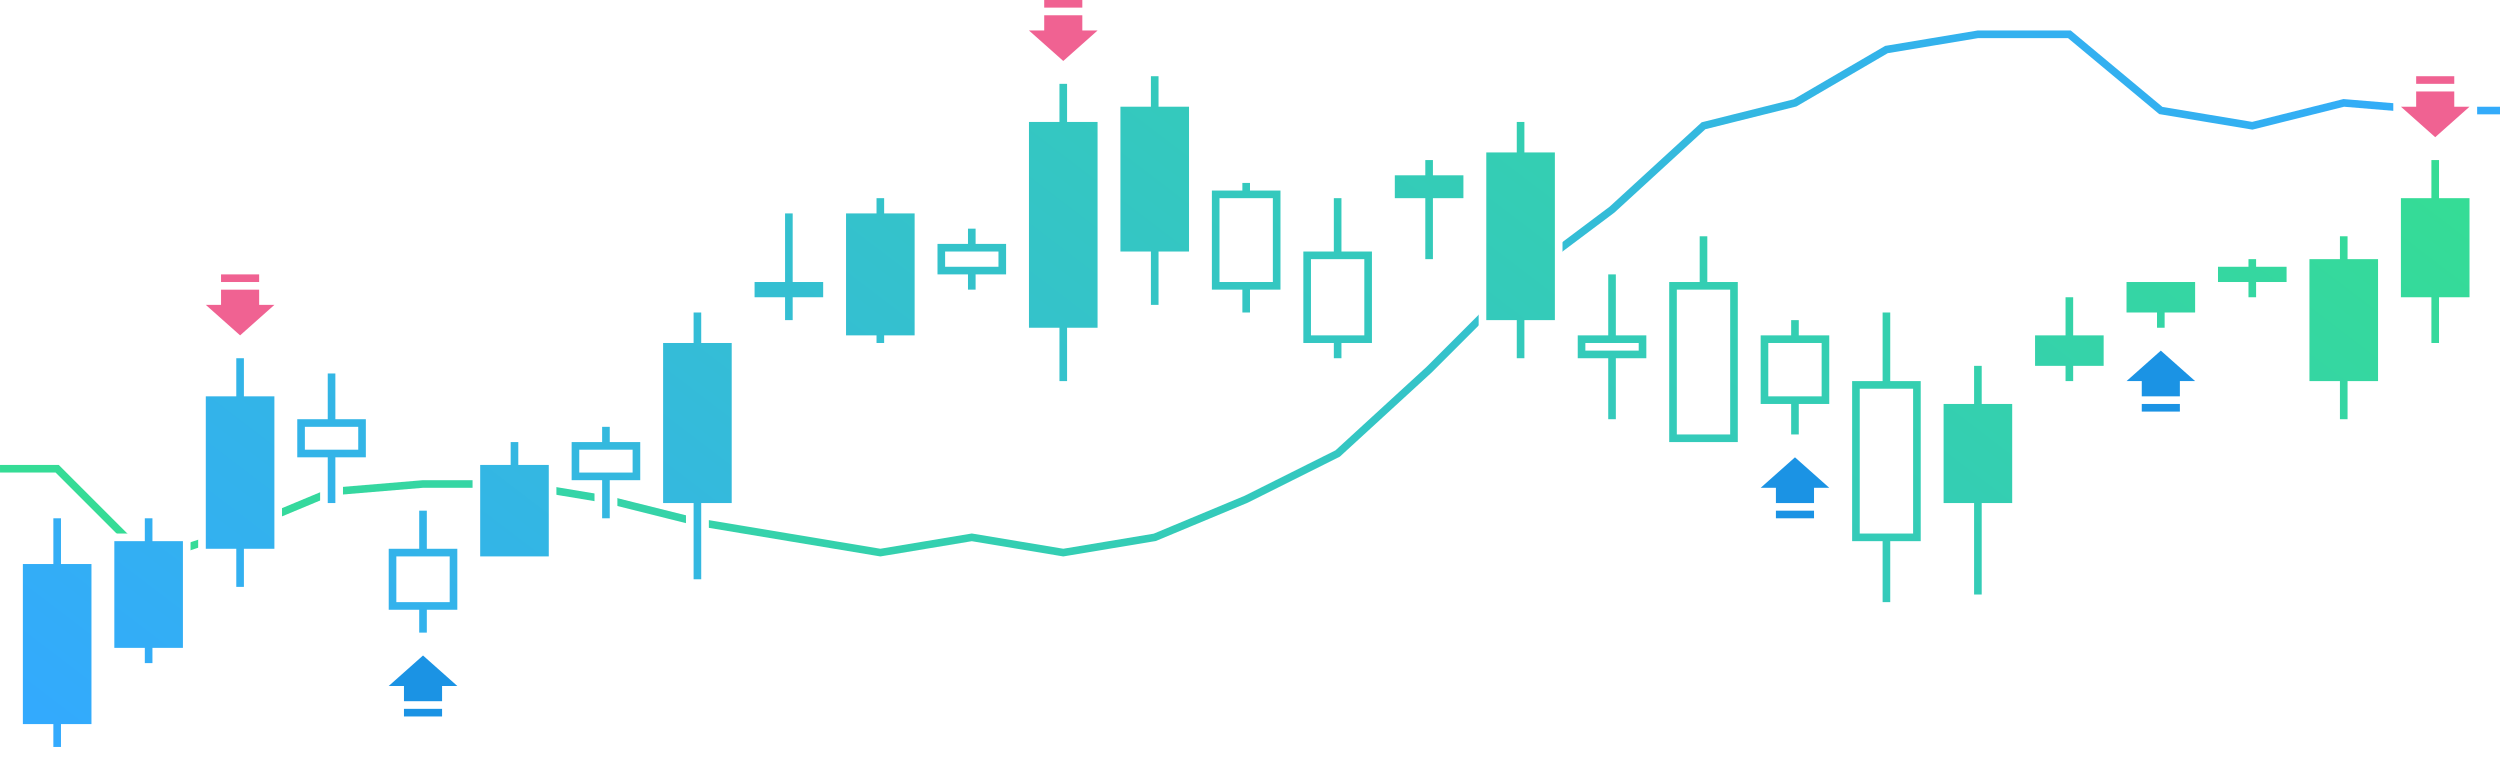 <?xml version="1.0" encoding="UTF-8"?>
<svg fill="none" viewBox="0 0 328 100" xmlns="http://www.w3.org/2000/svg">
<path d="M0 0H328V100H0V0Z" fill="#fff"/>
<path d="m259.46 4h12.222l12.035 10.029 11.764 1.961 11.979-2.995 12.062 1.005h8.479v1h-8.521l-11.938-0.995-12.021 3.005-12.236-2.039-11.965-9.971h-11.778l-11.868 1.978-11.983 6.99-11.946 2.986-11.924 10.931-11.992 8.993-11.982 11.982-12.06 11.055-12.078 6.039-12.069 5.029-12.139 2.023-12-2-12 2-24.102-4.017-12-3-11.94-1.99h-11.938l-11.901 0.992-11.944 4.977-12.31 4.104-12.072-12.072h-7.293v-1h7.707l11.928 11.928 11.69-3.897 12.056-5.023 12.099-1.008h12.062l12.06 2.01 12 3 23.898 3.983 12-2 12 2 11.861-1.977 11.931-4.971 11.922-5.961 11.94-10.945 12.018-12.017 12.008-9.007 12.076-11.069 12.054-3.014 12.017-7.01 12.132-2.022z" clip-rule="evenodd" fill="url(#b)" fill-rule="evenodd"/>
<path d="m314 13h11v6h-11v-6z" fill="#fff"/>
<path d="m14 70h11v8h-11v-8z" fill="#fff"/>
<path d="m26 66h11v8h-11v-8z" fill="#fff"/>
<path d="m62 62h11v8h-11v-8z" fill="#fff"/>
<path d="m194 30h11v17h-11v-17z" fill="#fff"/>
<path d="m42 63h3v3h-3v-3z" fill="#fff"/>
<path d="m78 64h3v3h-3v-3z" fill="#fff"/>
<path d="m90 67h3v3h-3v-3z" fill="#fff"/>
<path d="m27 40h2v-2h5v2h2l-4.5 4-4.5-4z" fill="#F06292"/>
<path d="m34 37h-5v-1h5v1z" fill="#F06292"/>
<path d="m135 4h2v-2h5v2h2l-4.5 4-4.5-4z" fill="#F06292"/>
<path d="m142 1h-5v-1h5v1z" fill="#F06292"/>
<path d="m315 14h2v-2h5v2h2l-4.5 4-4.5-4z" fill="#F06292"/>
<path d="m322 11h-5v-1h5v1z" fill="#F06292"/>
<path d="m279 50h2v2h5v-2h2l-4.5-4-4.5 4z" fill="#1B93E4"/>
<path d="m286 53h-5v1h5v-1z" fill="#1B93E4"/>
<path d="m231 64h2v2h5v-2h2l-4.5-4-4.5 4z" fill="#1B93E4"/>
<path d="m238 67h-5v1h5v-1z" fill="#1B93E4"/>
<path d="m51 90h2v2h5v-2h2l-4.5-4-4.5 4z" fill="#1B93E4"/>
<path d="m58 93h-5v1h5v-1z" fill="#1B93E4"/>
<path d="m43 60v6h1v-6h4v-5h-4v-6h-1v6h-4v5h4zm-3-1h7v-3h-7v3zm15 21v3h1v-3h4v-8h-4v-5h-1v5h-4v8h4zm-3-1h7v-6h-7v6zm27-16v5h1v-5h4v-5h-4v-2h-1v2h-4v5h4zm-3-1h7v-3h-7v3zm51-26v2h1v-2h4v-4h-4v-2h-1v2h-4v4h4zm-3-1h7v-2h-7v2zm36-9v11h7v-11h-7zm4-1v-1h-1v1h-4v13h4v3h1v-3h4v-13h-4zm11 20v2h1v-2h4v-12h-4v-7h-1v7h-4v12h4zm-3-1h7v-10h-7v10zm39 3v8h1v-8h4v-3h-4v-8h-1v8h-4v3h4zm-3-1h7v-1h-7v1zm16-9v-6h-1v6h-4v21h9v-21h-4zm3 1h-7v19h7v-19zm8 15v4h1v-4h4v-9h-4v-2h-1v2h-4v9h4zm-3-1h7v-7h-7v7zm15 19v8h1v-8h4v-21h-4v-9h-1v9h-4v21h4zm-3-1h7v-19h-7v19z" clip-rule="evenodd" fill="url(#a)" fill-rule="evenodd"/>
<path d="M7 74H3V95H7V98H8V95H12V74H8V68H7V74Z" fill="url(#a)"/>
<path d="m19 71h-4v14h4v2h1v-2h4v-14h-4v-3h-1v3z" fill="url(#a)"/>
<path d="m31 52h-4v20h4v5h1v-5h4v-20h-4v-5h-1v5z" fill="url(#a)"/>
<path d="m67 61h-4v12h9v-12h-4v-3h-1v3z" fill="url(#a)"/>
<path d="m91 45h-4v21h4v10h1v-10h4v-21h-4v-4h-1v4z" fill="url(#a)"/>
<path d="m103 37h-4v2h4v3h1v-3h4v-2h-4v-9h-1v9z" fill="url(#a)"/>
<path d="m115 28h-4v16h4v1h1v-1h4v-16h-4v-2h-1v2z" fill="url(#a)"/>
<path d="m139 16h-4v27h4v7h1v-7h4v-27h-4v-5h-1v5z" fill="url(#a)"/>
<path d="m151 14h-4v19h4v7h1v-7h4v-19h-4v-4h-1v4z" fill="url(#a)"/>
<path d="m187 23h-4v3h4v8h1v-8h4v-3h-4v-2h-1v2z" fill="url(#a)"/>
<path d="m199 20h-4v22h4v5h1v-5h4v-22h-4v-4h-1v4z" fill="url(#a)"/>
<path d="m259 53h-4v13h4v12h1v-12h4v-13h-4v-5h-1v5z" fill="url(#a)"/>
<path d="m271 44h-4v4h4v2h1v-2h4v-4h-4v-5h-1v5z" fill="url(#a)"/>
<path d="m279 37v4h4v2h1v-2h4v-4h-9z" fill="url(#a)"/>
<path d="m295 35h-4v2h4v2h1v-2h4v-2h-4v-1h-1v1z" fill="url(#a)"/>
<path d="m307 34h-4v16h4v5h1v-5h4v-16h-4v-3h-1v3z" fill="url(#a)"/>
<path d="m319 26h-4v13h4v6h1v-6h4v-13h-4v-5h-1v5z" fill="url(#a)"/>
<defs>
<linearGradient id="b" x1="328" x2="211.82" y1="4" y2="199.77" gradientUnits="userSpaceOnUse">
<stop stop-color="#33A9FF" offset="0"/>
<stop stop-color="#35DF90" offset="1"/>
</linearGradient>
<linearGradient id="a" x1="324" x2="163.76" y1="10" y2="220.42" gradientUnits="userSpaceOnUse">
<stop stop-color="#35DF90" offset="0"/>
<stop stop-color="#33A9FF" offset="1"/>
</linearGradient>
</defs>
</svg>
